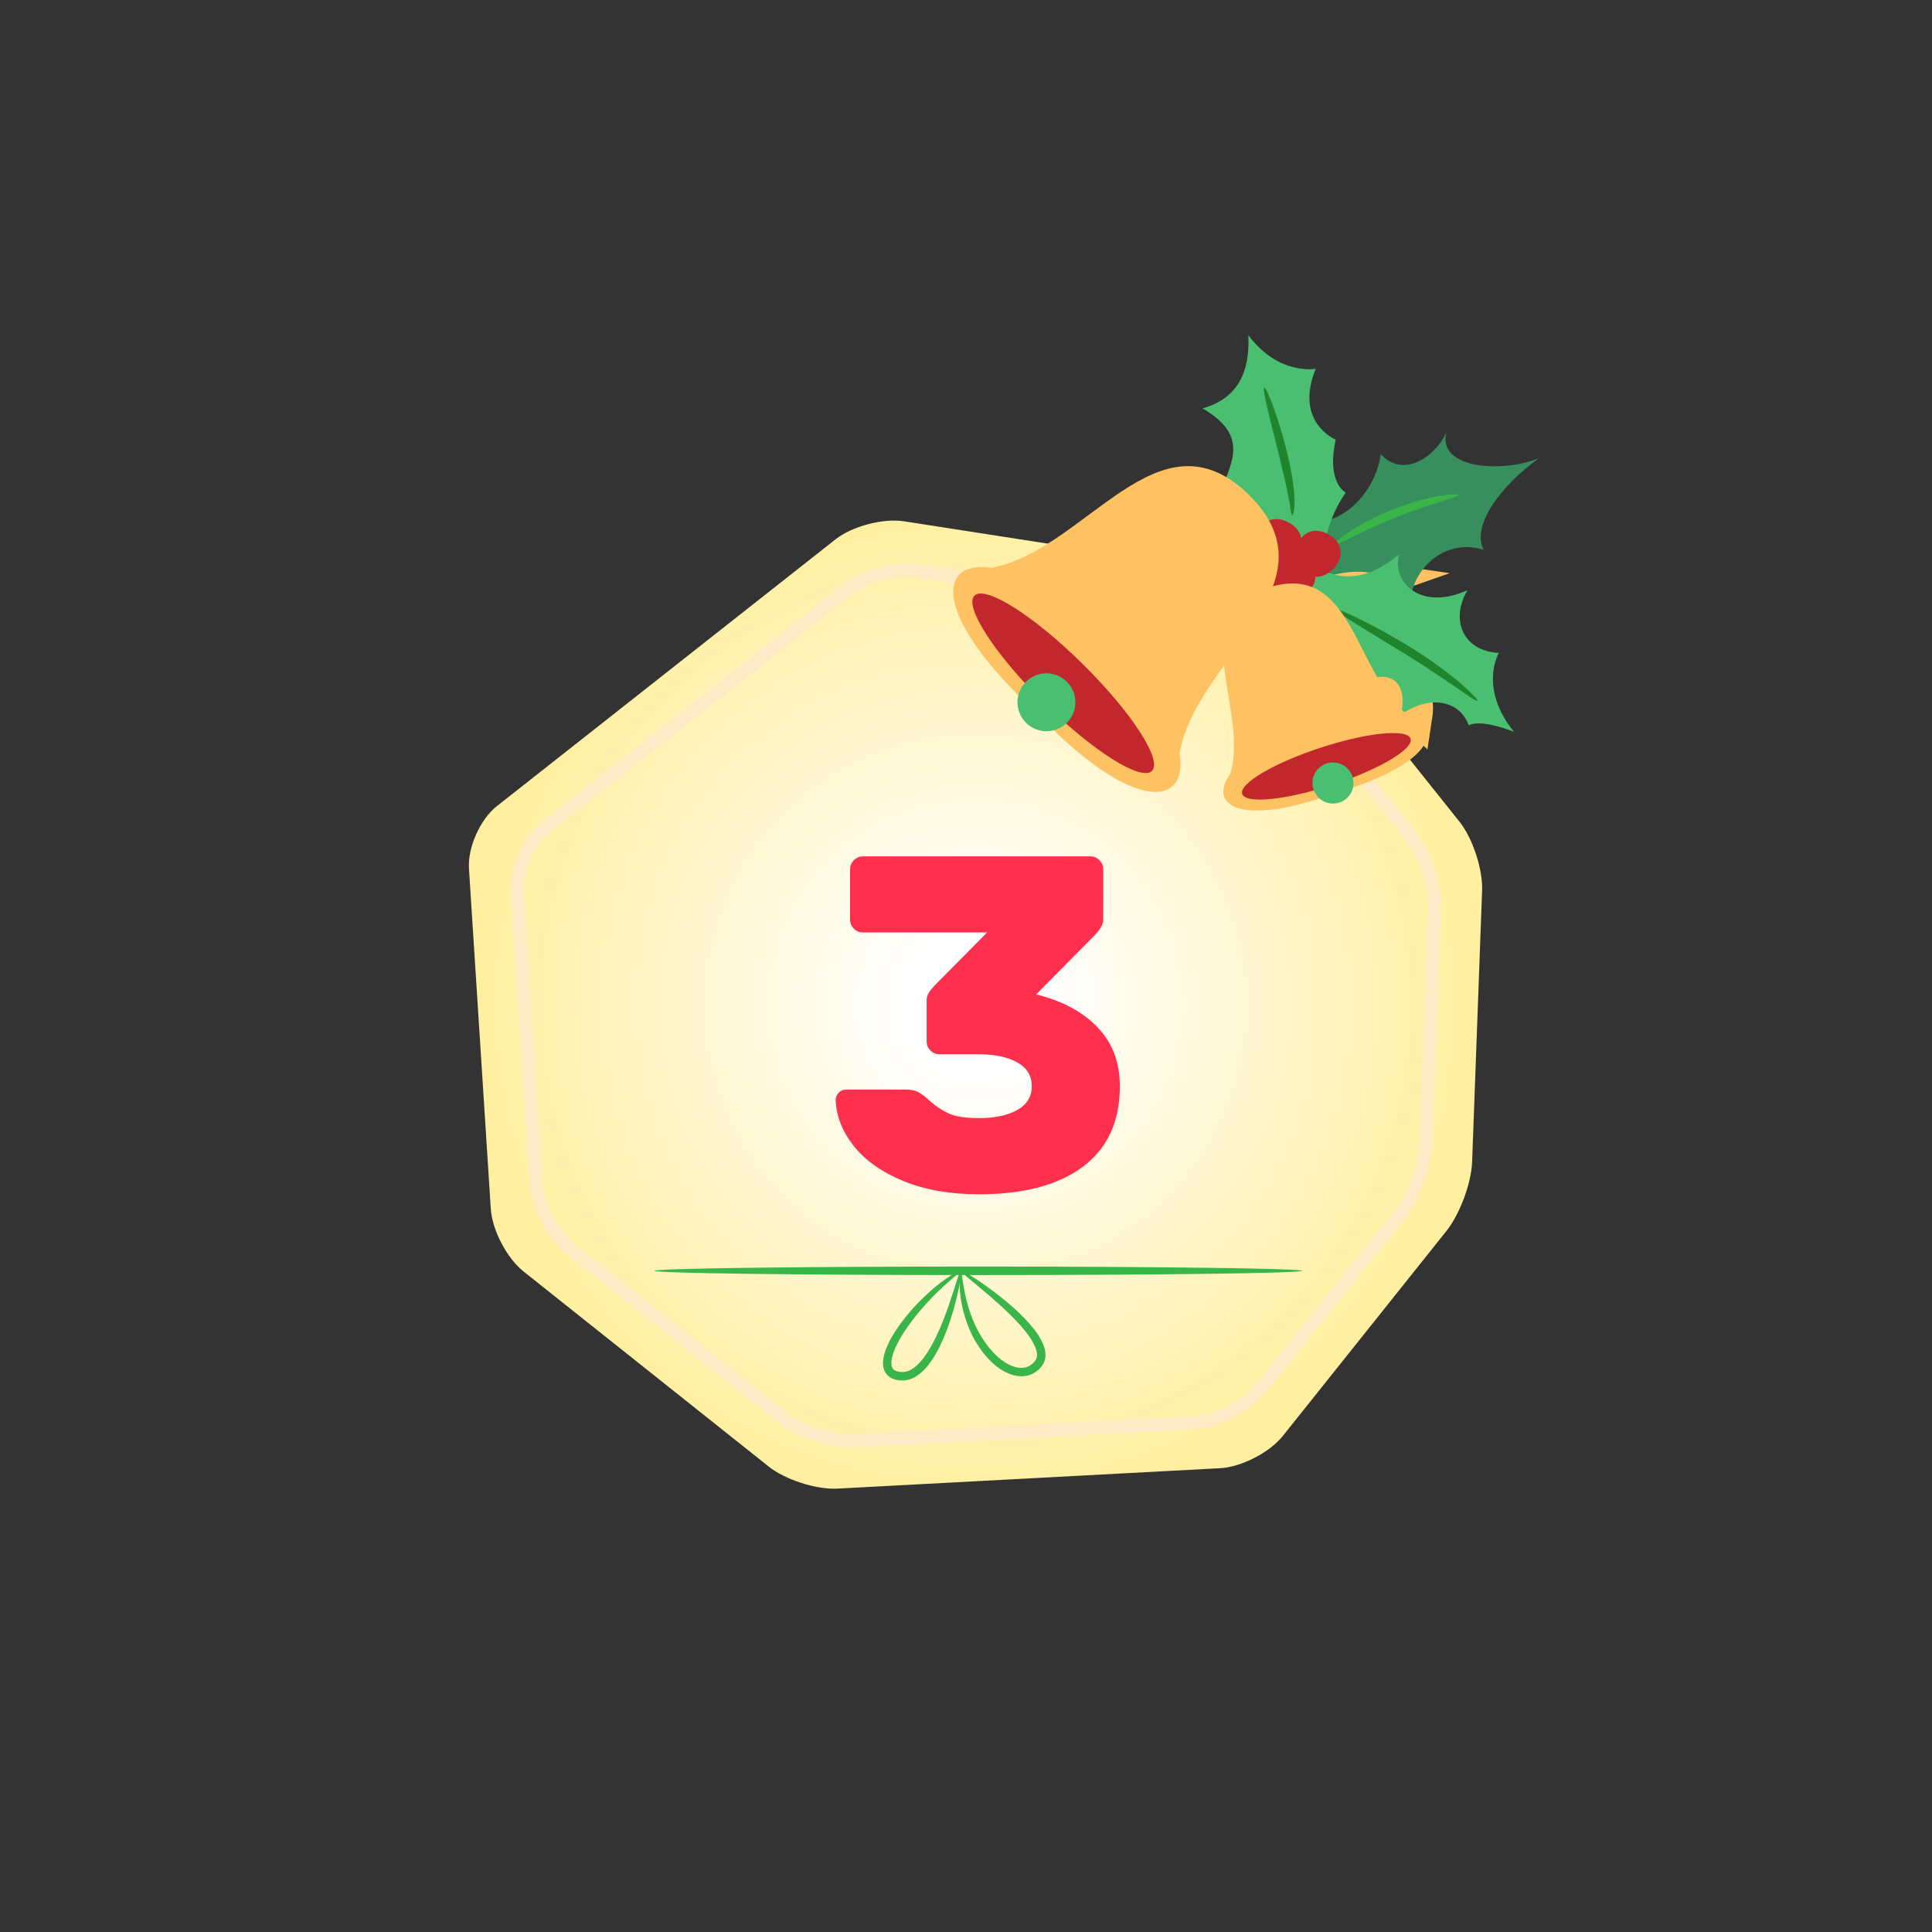 <?xml version="1.0" encoding="utf-8"?>
<!-- Generator: Adobe Illustrator 27.1.1, SVG Export Plug-In . SVG Version: 6.00 Build 0)  -->
<svg version="1.1" xmlns="http://www.w3.org/2000/svg" xmlns:xlink="http://www.w3.org/1999/xlink" x="0px" y="0px"
	 viewBox="0 0 300 300" style="enable-background:new 0 0 300 300;" xml:space="preserve">
<rect x="0" y="0" width="300" height="300" fill="#333333" stroke="none"/>
<style type="text/css">
	.st0{fill:#FFE6BF;}
	.st1{fill:#FFC263;fill-opacity:0.3;stroke:#FFC263;stroke-width:5;stroke-miterlimit:10;}
	.st2{fill:url(#SVGID_1_);}
	.st3{fill:none;stroke:#FFE9C7;stroke-width:2;stroke-miterlimit:10;}
	.st4{fill:#368F5D;}
	.st5{fill:#4BBF71;}
	.st6{fill:#1F852D;}
	.st7{fill:#39B54A;}
	.st8{fill:#C1272D;}
	.st9{fill:#FFC263;}
	.st10{fill:url(#SVGID_00000045594033314144619950000004960764338334599354_);}
	.st11{fill:url(#SVGID_00000094597733829501260620000014443532743427645603_);}
	.st12{fill:url(#SVGID_00000029047754981505251810000001590894798440401299_);}
	.st13{fill:#FF304E;}
</style>
<g id="background">
</g>
<g id="objects">
	<g>
		<path class="st1" d="M206,92.27c0.05-0.08,0.1-0.17,0.14-0.25l-0.08,0.28C206.04,92.28,206.02,92.28,206,92.27z M209.51,90.32
			c1.23-0.3,3.19-0.63,5.28-0.32C212.64,90.76,210.84,90.66,209.51,90.32z M206.46,90.95c0.01-0.1,0.03-0.19,0.04-0.29
			c0.02,0,0.03,0,0.05,0L206.46,90.95z M216.11,106.24c2.56-0.37,4.39,1.25,3.8,5.06C218.42,109.9,217.21,108.13,216.11,106.24z"/>
		<g>
			<radialGradient id="SVGID_1_" cx="151.473" cy="156.002" r="76.936" gradientUnits="userSpaceOnUse">
				<stop  offset="0.142" style="stop-color:#FFFFFF"/>
				<stop  offset="1" style="stop-color:#FFEFA0"/>
			</radialGradient>
			<path class="st2" d="M130.06,231.15c-3.29,0.18-8.1-1.36-10.69-3.42l-38.08-30.3c-2.58-2.05-4.87-6.43-5.08-9.72l-3.39-52.83
				c-0.21-3.29,1.74-7.66,4.33-9.7l52.6-41.44c2.59-2.04,7.38-3.3,10.64-2.79l50,7.77c3.26,0.51,7.61,3.03,9.67,5.61l26.56,33.25
				c2.06,2.58,3.64,7.39,3.52,10.69l-1.55,42.15c-0.12,3.3-1.91,8.11-3.96,10.69l-25.43,31.86c-2.06,2.58-6.44,4.83-9.73,5.01
				L130.06,231.15z"/>
			<path class="st3" d="M88.53,193.89c-2.68-2.13-5.06-6.68-5.28-10.11l-2.91-45.31c-0.22-3.42,1.81-7.96,4.5-10.08l46.73-36.81
				c2.69-2.12,7.67-3.43,11.06-2.9l43.6,6.78c3.39,0.53,7.92,3.15,10.06,5.83l22.81,28.55c2.14,2.68,3.79,7.68,3.66,11.11
				l-1.35,36.58c-0.13,3.43-1.98,8.43-4.12,11.11l-21.6,27.06c-2.14,2.68-6.69,5.02-10.12,5.21l-52.91,2.82
				c-3.43,0.18-8.43-1.41-11.11-3.55L88.53,193.89z"/>
			<g>
				<g>
					<g>
						<path class="st4" d="M202.54,80.62c4.62,1.8,10.85-3.23,11.87-10.1c3.57,3.88,8.48,0.32,10.16-3.33
							c-1.35,5.63,8.73,6.29,14.43,3.94c-6.19,4.46-10.52,10.59-8.62,14.24c-6.46-1.98-11.21,3.61-11.26,7.77
							c-4.46-6.94-13.18-3.52-13.18-3.52L202.54,80.62z"/>
						<path class="st5" d="M203.06,93.65c3.5,2.13,7.47,10.82,5.43,14.66c4.68-4.89,10.62-4.36,9.05,2.67
							c4.38-3.17,9.16-2.23,10.52,1.65c1.98-1.07,7.03,1.01,7.03,1.01c-5.56-6.89-2.35-12.25-2.35-12.25
							c-5.59-0.28-7.58-5.18-4.87-9.75c-7.33,3.33-11.84-1.31-10.61-5.6c-7.32,6.31-12.5,2.03-12.5,2.03L203.06,93.65z"/>
						<path class="st5" d="M205.56,85.26c-2.23-2.17-8.47-0.06-10.64,1.49c1.01-6.11-0.15-11.71-5.57-10.14
							c2.35-5.38,4.23-9.19-2.62-13.2c5.58-1.54,7.37-5.78,7.11-11.37c4.71,6.33,10.47,5.22,10.47,5.22
							c-3.41,8.34,3.1,11.01,3.1,11.01c-1.5,6.71,1.56,8.22,1.56,8.22C206.06,80.55,205.56,85.26,205.56,85.26z"/>
						<g>
							<path class="st6" d="M200.67,80.01c-0.09-0.01-0.18-0.3-0.26-0.8c-0.04-0.25-0.08-0.56-0.12-0.91
								c-0.05-0.35-0.16-0.76-0.24-1.21c-0.3-1.78-0.93-4.23-1.58-6.95c-1.38-5.42-2.51-9.83-2.15-9.95
								c0.33-0.11,2.03,4.15,3.43,9.62c0.66,2.75,1.15,5.27,1.23,7.16c0.02,0.47,0.06,0.89,0.05,1.26c-0.03,0.38-0.07,0.71-0.1,0.97
								C200.85,79.74,200.76,80.02,200.67,80.01z"/>
						</g>
						<g>
							<path class="st7" d="M207.08,84.62c-0.1-0.14,0.79-0.94,2.38-2.01c1.6-1.06,3.94-2.33,6.65-3.44
								c2.73-1.07,5.29-1.78,7.18-2.12c1.89-0.33,3.08-0.36,3.11-0.2c0.03,0.19-1.09,0.55-2.89,1.1c-1.8,0.56-4.25,1.39-6.91,2.44
								c-2.65,1.08-4.99,2.19-6.68,3.02C208.25,84.26,207.19,84.78,207.08,84.62z"/>
						</g>
						<path class="st8" d="M200.34,81.27c4.19,2.52-0.05,8.06-3.67,6.28C193.06,85.77,195.47,78.35,200.34,81.27z"/>
						<path class="st8" d="M202.55,86.74c4.12,2.47-0.05,7.92-3.6,6.17C195.39,91.16,197.76,83.87,202.55,86.74z"/>
						<path class="st8" d="M206.45,83.08c4.12,2.47-0.05,7.91-3.61,6.16C199.29,87.5,201.66,80.21,206.45,83.08z"/>
						<g>
							<path class="st6" d="M229.43,108.81c-0.12,0.14-1.36-0.66-3.28-2.04c-1.97-1.31-4.63-3.18-7.71-5.07
								c-3.08-1.88-5.87-3.59-7.89-4.82c-2.02-1.25-3.23-2.1-3.14-2.26c0.09-0.16,1.46,0.4,3.59,1.45c2.14,1.04,5.05,2.59,8.14,4.52
								c3.11,1.9,5.74,3.92,7.58,5.44C228.51,107.62,229.54,108.67,229.43,108.81z"/>
						</g>
					</g>
				</g>
				<g>
					<path class="st9" d="M218.71,111.12c-8.46-6.4-8.5-24.14-21.8-19.86v0c-0.01,0-0.03,0.01-0.04,0.02c-0.02,0-0.03,0-0.04,0.01h0
						c-13.25,4.43-2.77,18.75-5.8,28.91c-3.53,4.86,1.56,8.3,16.31,2.97C222.38,118.72,224.43,112.94,218.71,111.12z"/>
					<path class="st8" d="M219.03,114.7c0.52,1.59-4.91,4.8-12.12,7.17c-7.22,2.37-13.5,3-14.02,1.41
						c-0.52-1.59,4.91-4.8,12.12-7.16C212.24,113.75,218.51,113.12,219.03,114.7z"/>
					<path class="st5" d="M210.14,121.12c0.26,1.74-0.94,3.37-2.68,3.62c-1.75,0.26-3.37-0.94-3.63-2.69
						c-0.26-1.74,0.94-3.36,2.69-3.62C208.26,118.18,209.88,119.38,210.14,121.12z"/>
				</g>
				<g>
					<path class="st9" d="M183.16,116.99c2.56-14.71,24.76-26.19,10.84-40.08l0,0c-0.01-0.02-0.03-0.03-0.05-0.05
						c-0.02-0.01-0.02-0.03-0.04-0.04l0,0c-14.07-13.75-25.27,8.59-39.94,11.35c-8.37-1.29-9.4,7.29,6.77,22.33
						C175.99,126.49,184.56,125.33,183.16,116.99z"/>
					<path class="st8" d="M178.88,119.71c-1.66,1.67-9.17-3.06-16.78-10.57c-7.61-7.52-12.44-14.97-10.79-16.64
						c1.66-1.68,9.17,3.06,16.78,10.58C175.7,110.58,180.53,118.03,178.88,119.71z"/>
					<path class="st5" d="M165.11,112.71c-2.02,1.44-4.83,0.98-6.27-1.04c-1.45-2.02-0.99-4.83,1.03-6.28
						c2.01-1.44,4.82-0.98,6.27,1.04C167.59,108.45,167.13,111.25,165.11,112.71z"/>
				</g>
			</g>
			<g>
				<path class="st7" d="M202.2,197.33c0,0.09-1.41,0.18-3.95,0.26c-2.54,0.08-6.23,0.15-10.78,0.21
					c-9.1,0.12-21.67,0.19-35.56,0.19c-13.89,0-26.46-0.07-35.56-0.19c-4.55-0.06-8.23-0.13-10.78-0.21
					c-2.54-0.08-3.95-0.17-3.95-0.26c0-0.09,1.41-0.18,3.95-0.26c2.54-0.08,6.23-0.15,10.78-0.21c9.1-0.12,21.67-0.19,35.56-0.19
					c13.89,0,26.46,0.07,35.56,0.19c4.55,0.06,8.23,0.13,10.78,0.21C200.8,197.16,202.2,197.24,202.2,197.33z"/>
			</g>
			<g>
				<path class="st7" d="M149.19,197.33c0.17,0.03-0.09,2.39-1.14,6.09c-0.54,1.84-1.26,4.02-2.46,6.31
					c-0.63,1.13-1.34,2.32-2.46,3.33c-0.56,0.5-1.23,0.96-2.05,1.18l-0.63,0.12l-0.65,0l-0.63-0.09c-0.21-0.07-0.43-0.12-0.64-0.22
					c-0.43-0.19-0.83-0.54-1.09-0.97c-0.22-0.44-0.34-0.91-0.33-1.33c-0.01-0.86,0.21-1.59,0.47-2.28c0.53-1.36,1.25-2.52,1.99-3.57
					c1.49-2.1,3.08-3.76,4.5-5.06C146.91,198.22,149.11,197.19,149.19,197.33c0.11,0.17-1.87,1.46-4.48,4.16
					c-1.3,1.35-2.78,3.04-4.15,5.08c-0.68,1.02-1.33,2.14-1.78,3.34c-0.45,1.17-0.63,2.61,0.31,2.94c0.11,0.06,0.26,0.08,0.38,0.13
					l0.44,0.06h0.42l0.42-0.07c0.55-0.14,1.07-0.48,1.53-0.88c0.93-0.81,1.64-1.9,2.25-2.95c1.2-2.13,2-4.24,2.64-6.01
					C148.41,199.57,149,197.29,149.19,197.33z"/>
			</g>
			<g>
				<path class="st7" d="M149.19,197.33c0.1-0.14,2.21,1.02,5.33,3.38c1.55,1.19,3.36,2.66,5.13,4.6c0.87,0.98,1.77,2.07,2.36,3.5
					c0.28,0.71,0.49,1.6,0.19,2.51c-0.14,0.44-0.43,0.87-0.73,1.16c-0.29,0.31-0.65,0.58-1.04,0.79c-0.79,0.43-1.72,0.51-2.53,0.38
					c-0.82-0.13-1.56-0.45-2.21-0.83c-1.3-0.78-2.3-1.82-3.11-2.87c-1.62-2.13-2.49-4.39-2.98-6.3c-0.5-1.92-0.6-3.53-0.61-4.62
					C148.99,197.93,149.11,197.33,149.19,197.33c0.24-0.01,0.17,2.43,1.31,6.06c0.58,1.79,1.5,3.89,3.04,5.82
					c0.77,0.95,1.69,1.87,2.8,2.51c1.09,0.63,2.43,0.96,3.47,0.39c0.51-0.28,0.99-0.75,1.13-1.19c0.17-0.46,0.08-1.06-0.15-1.64
					c-0.46-1.16-1.26-2.22-2.07-3.16c-1.64-1.89-3.36-3.42-4.81-4.68C151,198.93,149.08,197.49,149.19,197.33z"/>
			</g>
		</g>
	</g>
	<g>
		<path class="st13" d="M170.72,133.57c0.39,0.4,0.59,0.86,0.59,1.4v7.83c0,0.74-0.49,1.6-1.48,2.59l-8.94,9.02
			c4.04,0.99,7.22,2.69,9.53,5.1c2.32,2.41,3.47,5.47,3.47,9.16c0,5.47-1.91,9.63-5.73,12.49c-3.82,2.86-9.2,4.29-16.15,4.29
			c-4.48,0-8.4-0.69-11.75-2.07c-3.35-1.38-5.91-3.19-7.69-5.43c-1.77-2.24-2.71-4.62-2.81-7.13c0-0.44,0.16-0.82,0.48-1.15
			c0.32-0.32,0.7-0.48,1.15-0.48h9.31c0.79,0,1.43,0.14,1.92,0.41c0.49,0.27,1.06,0.7,1.7,1.29c0.98,0.89,2.01,1.56,3.07,2.03
			c1.06,0.47,2.6,0.7,4.62,0.7c2.46,0,4.45-0.42,5.95-1.26c1.5-0.84,2.25-2.07,2.25-3.7c0-1.63-0.75-2.86-2.25-3.69
			c-1.5-0.84-3.49-1.26-5.95-1.26h-6.13c-0.54,0-1.01-0.2-1.4-0.59c-0.4-0.39-0.59-0.86-0.59-1.4v-6.36c0-0.49,0.14-0.94,0.41-1.33
			c0.27-0.39,0.65-0.84,1.15-1.33l7.83-7.91h-19.29c-0.54,0-1.01-0.2-1.4-0.59c-0.4-0.39-0.59-0.86-0.59-1.4v-7.83
			c0-0.54,0.2-1.01,0.59-1.4c0.39-0.39,0.86-0.59,1.4-0.59h35.32C169.86,132.98,170.32,133.17,170.72,133.57z"/>
	</g>
</g>
<g id="designed_by_freepik">
</g>
</svg>
